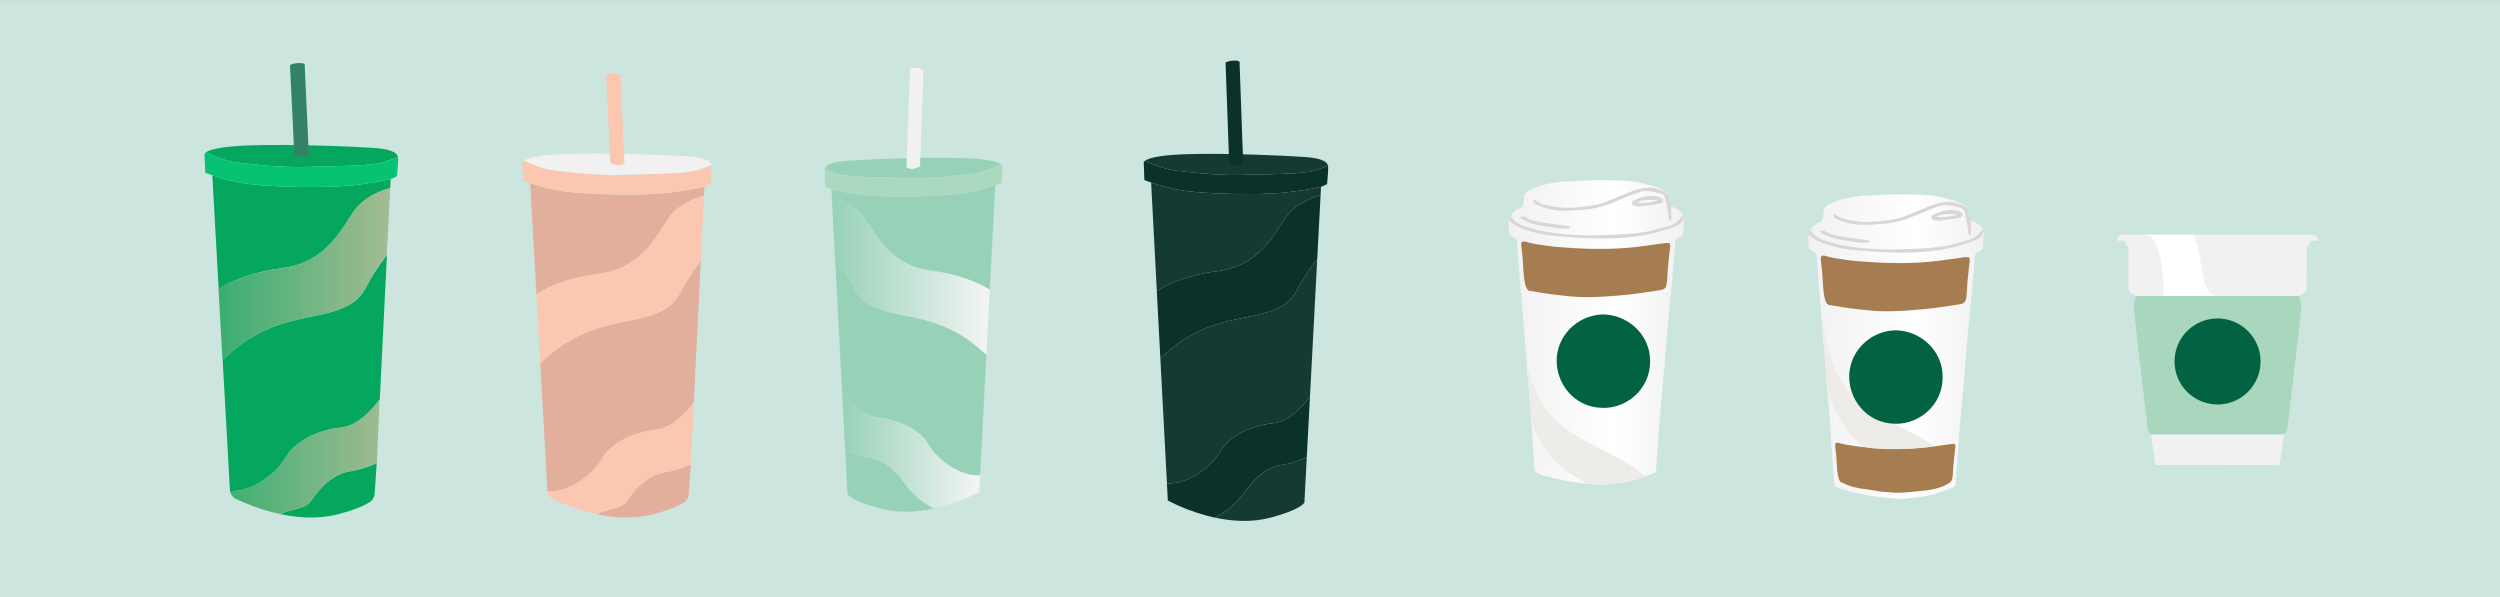 <?xml version="1.0" encoding="UTF-8" standalone="no"?>
<!DOCTYPE svg PUBLIC "-//W3C//DTD SVG 1.1//EN" "http://www.w3.org/Graphics/SVG/1.1/DTD/svg11.dtd">
<svg width="100%" height="100%" viewBox="0 0 13080 3126" version="1.1" xmlns="http://www.w3.org/2000/svg" xmlns:xlink="http://www.w3.org/1999/xlink" xml:space="preserve" xmlns:serif="http://www.serif.com/" style="fill-rule:evenodd;clip-rule:evenodd;stroke-linejoin:round;stroke-miterlimit:2;">
    <rect x="0" y="0" width="13080" height="3126" fill="#808080" stroke="none"/>
    <g transform="matrix(1,0,0,1,-323.808,-3839.16)">
        <clipPath id="_clip1">
            <rect x="323.808" y="3839.16" width="13080" height="3126"/>
        </clipPath>
        <g clip-path="url(#_clip1)">
            <g id="Page-1" serif:id="Page 1" transform="matrix(4.167,0,0,4.167,0,0)">
                <rect x="0" y="0" width="3321.01" height="1770.91" style="fill:none;"/>
                <g transform="matrix(1,0,0,1,0,822.011)">
                    <g id="Backgrounds">
                        <rect x="77.714" y="99.388" width="3139.14" height="750.123" style="fill:rgb(204,230,223);"/>
                    </g>
                </g>
                <g id="Illustrations">
                    <g transform="matrix(1,0,0,1,865.167,1463.69)">
                        <path d="M0,-139.155C-44.736,-130.626 -73.546,-118.22 -101.313,-93.112C-104.223,-90.479 -106.804,-88.302 -109.128,-86.469L-100.075,75.033C-68.675,75.579 -41.06,50.11 -31.496,33.372C-20.955,14.924 5.513,0.358 36.929,-3.138C56.448,-5.308 73.569,-23.915 83.743,-37.697L92.454,-214.734C85.914,-206.235 75.2,-191.514 68.334,-177.917C57.884,-157.217 44.736,-147.684 0,-139.155" style="fill:rgb(226,175,157);fill-rule:nonzero;"/>
                    </g>
                    <g transform="matrix(1,0,0,1,865.058,1527.85)">
                        <path d="M0,22.056C-8.379,34.197 -22.566,31.116 -38.283,39.113C-16.557,43.733 8.571,45.542 32.835,39.134C54.403,33.44 65.581,28.156 71.308,24.484C74.927,22.164 77.204,18.252 77.491,13.963L80,-23.486C73.154,-20.372 61.204,-15.626 48.172,-13.654C28.009,-10.602 12.792,3.52 0,22.056" style="fill:rgb(226,175,157);fill-rule:nonzero;"/>
                    </g>
                    <g transform="matrix(1,0,0,1,963.415,1286.32)">
                        <path d="M0,-130.728C-9.151,-128.519 -26.155,-124.981 -49.386,-122.608C-85.299,-118.934 -148.485,-120.945 -175.664,-124.376C-192.174,-126.462 -209.2,-131.435 -220.034,-135.02L-212.225,4.292C-194.035,-7.118 -166.522,-17.132 -134.401,-21.21C-82.823,-27.757 -63.997,-64.56 -46.97,-90.022C-34.307,-108.967 -12.233,-116.669 -1.757,-119.368L-1.23,-130.142L0,-130.728Z" style="fill:rgb(226,175,157);fill-rule:nonzero;"/>
                    </g>
                    <g transform="matrix(1,0,0,1,858.3,1113.63)">
                        <path d="M0,27.388C29.998,26.3 79.591,26.597 95.168,21.474C105.838,17.964 110.757,16.27 112.772,14.824C111.298,8.923 101.973,5.262 82.095,3.963C60.646,2.555 -18.411,-1.083 -72.419,1.051C-107.728,2.447 -119.125,6.75 -122.788,9.563C-113.948,13.988 -96.9,20.348 -85.117,21.835C-71.526,23.552 -29.998,28.471 0,27.388" style="fill:rgb(241,241,241);fill-rule:nonzero;"/>
                    </g>
                    <g transform="matrix(1,0,0,1,914.029,1126.87)">
                        <path d="M0,36.839C23.231,34.468 40.237,30.925 49.386,28.719L55.9,25.615C55.9,25.615 57.528,9.775 57.261,3.025C57.239,2.529 57.159,2.057 57.042,1.587C55.03,3.03 50.106,4.727 39.436,8.236C23.864,13.358 -25.732,13.065 -55.727,14.151C-85.727,15.234 -127.258,10.314 -140.848,8.6C-152.63,7.111 -169.678,0.753 -178.52,-3.674C-180.459,-2.185 -180.236,-1.113 -180.236,-1.113L-179.347,21.287L-170.299,24.434L-170.648,24.424L-170.648,24.428C-159.814,28.012 -142.788,32.985 -126.278,35.066C-99.099,38.501 -35.914,40.513 0,36.839" style="fill:rgb(251,199,176);fill-rule:nonzero;"/>
                    </g>
                    <g transform="matrix(1,0,0,1,916.444,1347.87)">
                        <path d="M0,-151.577C-17.023,-126.115 -35.852,-89.31 -87.43,-82.763C-119.553,-78.685 -147.065,-68.672 -165.256,-57.263L-160.403,29.344C-158.08,27.515 -155.497,25.337 -152.589,22.705C-124.82,-2.406 -96.013,-14.814 -51.276,-23.339C-6.539,-31.872 6.607,-41.405 17.058,-62.1C23.924,-75.697 34.638,-90.422 41.176,-98.919L45.212,-180.921C34.736,-178.218 12.664,-170.52 0,-151.577" style="fill:rgb(251,199,176);fill-rule:nonzero;"/>
                    </g>
                    <g transform="matrix(1,0,0,1,902.094,1532.4)">
                        <path d="M0,-71.856C-31.416,-68.36 -57.884,-53.794 -68.423,-35.347C-77.985,-18.608 -105.601,6.86 -137.006,6.314C-136.214,10.469 -133.512,13.997 -129.706,15.842C-120.082,20.506 -99.878,29.333 -75.317,34.559C-59.603,26.563 -45.416,29.648 -37.035,17.503C-24.248,-1.032 -9.029,-15.155 11.136,-18.202C24.169,-20.177 36.116,-24.923 42.961,-28.04L46.818,-106.415C36.643,-92.634 19.519,-74.027 0,-71.856" style="fill:rgb(251,199,176);fill-rule:nonzero;"/>
                    </g>
                    <g transform="matrix(1,0,0,1,842.952,1037.66)">
                        <path d="M0,66.88L0.842,88.144C0.842,88.144 7.73,91.365 12.23,91.188C16.731,91.011 18.891,88.668 18.891,88.668L13.796,-20.556C13.796,-20.556 15.896,-24.485 6.894,-24.13C-2.106,-23.771 -4.266,-21.433 -4.266,-21.433L0,66.88Z" style="fill:rgb(251,199,176);fill-rule:nonzero;"/>
                    </g>
                    <g transform="matrix(1,0,0,1,1213.42,1448.32)">
                        <path d="M0,-130.908C42.09,-123.037 69.216,-111.468 95.402,-87.953C98.149,-85.487 100.584,-83.448 102.773,-81.735L94.799,70.136C65.275,70.753 39.229,46.9 30.183,31.196C20.213,13.888 -4.721,0.279 -34.268,-2.904C-52.627,-4.881 -68.788,-22.317 -78.399,-35.24L-87.174,-201.661C-80.996,-193.691 -70.875,-179.885 -64.375,-167.123C-54.481,-147.699 -42.09,-138.779 0,-130.908" style="fill:rgb(151,209,184);fill-rule:nonzero;"/>
                    </g>
                    <g transform="matrix(1,0,0,1,1214.27,1523.37)">
                        <path d="M0,5.937C7.919,17.327 21.297,28.885 36.099,36.351C15.688,40.768 -7.931,42.553 -30.765,36.61C-68.547,26.775 -72.474,18.159 -72.474,18.159L-75.362,-36.616C-68.917,-33.709 -57.668,-29.288 -45.408,-27.477C-26.441,-24.676 -12.086,-11.447 0,5.937" style="fill:rgb(151,209,184);fill-rule:nonzero;"/>
                    </g>
                    <g transform="matrix(1,0,0,1,1120.49,1280.38)">
                        <path d="M0,-121.478C8.609,-119.432 24.609,-116.163 46.457,-114.006C80.236,-110.671 139.634,-112.771 165.177,-116.089C180.691,-118.104 196.681,-122.834 206.856,-126.24L199.978,4.762C182.837,-5.905 156.938,-15.229 126.723,-18.956C78.21,-24.939 60.385,-59.479 44.295,-83.363C32.325,-101.132 11.549,-108.298 1.69,-110.804L1.156,-120.933L0,-121.478Z" style="fill:rgb(151,209,184);fill-rule:nonzero;"/>
                    </g>
                    <g transform="matrix(1,0,0,1,1219.27,1118.95)">
                        <path d="M0,25.907C-28.207,24.987 -74.833,25.427 -89.492,20.662C-99.536,17.397 -104.168,15.819 -106.066,14.469C-104.699,8.916 -95.945,5.444 -77.262,4.153C-57.102,2.76 17.217,-0.921 67.999,0.907C101.202,2.102 111.934,6.11 115.388,8.743C107.088,12.933 91.083,18.968 80.009,20.407C67.238,22.066 28.207,26.828 0,25.907" style="fill:rgb(151,209,184);fill-rule:nonzero;"/>
                    </g>
                    <g transform="matrix(1,0,0,1,1166.95,1131.03)">
                        <path d="M0,35.347C-21.849,33.19 -37.848,29.921 -46.457,27.875L-52.593,24.98C-52.593,24.98 -54.176,10.092 -53.948,3.744C-53.931,3.279 -53.854,2.831 -53.746,2.392C-51.849,3.743 -47.217,5.321 -37.173,8.585C-22.513,13.35 24.113,12.91 52.32,13.83C80.526,14.751 119.557,9.989 132.329,8.33C143.403,6.891 159.407,0.856 167.707,-3.334C169.536,-1.94 169.327,-0.932 169.327,-0.932L168.569,20.133L160.071,23.12L160.399,23.111L160.399,23.112C150.224,26.518 134.233,31.249 118.72,33.264C93.176,36.582 33.778,38.681 0,35.347" style="fill:rgb(171,217,192);fill-rule:nonzero;"/>
                    </g>
                    <g transform="matrix(198.288,0,0,-198.288,1122.18,1268.08)">
                        <path d="M0.02,0.108C0.052,0.068 0.103,-0.002 0.135,-0.066C0.185,-0.164 0.248,-0.209 0.46,-0.249C0.672,-0.288 0.809,-0.347 0.941,-0.465C0.955,-0.478 0.967,-0.488 0.978,-0.497L1,-0.086C0.914,-0.032 0.783,0.015 0.631,0.034C0.386,0.064 0.296,0.238 0.215,0.358C0.154,0.448 0.05,0.484 0,0.497L0.02,0.108Z" style="fill:url(#_Linear2);fill-rule:nonzero;"/>
                    </g>
                    <g transform="matrix(173.198,0,0,-173.198,1135.02,1486.4)">
                        <path d="M0.022,-0.002C0.06,-0.019 0.125,-0.044 0.195,-0.055C0.305,-0.071 0.388,-0.147 0.458,-0.248C0.503,-0.313 0.581,-0.38 0.666,-0.423C0.853,-0.383 0.994,-0.304 0.994,-0.304L1,-0.185C0.83,-0.189 0.679,-0.051 0.627,0.04C0.569,0.14 0.425,0.218 0.255,0.237C0.149,0.248 0.055,0.349 -0,0.423L0.022,-0.002Z" style="fill:url(#_Linear3);fill-rule:nonzero;"/>
                    </g>
                    <g transform="matrix(1,0,0,1,1233.58,1029.19)">
                        <path d="M0,81.318L-0.72,101.312C-0.72,101.312 -7.185,104.365 -11.417,104.212C-15.649,104.06 -17.689,101.868 -17.689,101.868L-13.326,-19.363C-13.326,-19.363 -15.312,-23.047 -6.848,-22.742C1.616,-22.438 3.655,-20.246 3.655,-20.246L0,81.318Z" style="fill:rgb(241,241,242);fill-rule:nonzero;"/>
                    </g>
                    <g transform="matrix(1,0,0,1,1641.19,1455.66)">
                        <path d="M0,-135.764C-43.651,-127.601 -71.783,-115.603 -98.94,-91.216C-101.789,-88.658 -104.315,-86.544 -106.584,-84.768L-98.315,72.736C-67.696,73.376 -40.684,48.638 -31.302,32.352C-20.962,14.402 4.897,0.288 35.539,-3.012C54.579,-5.063 71.339,-23.146 81.306,-36.549L90.407,-209.14C84,-200.875 73.504,-186.557 66.762,-173.322C56.501,-153.178 43.651,-143.927 0,-135.764" style="fill:rgb(20,58,50);fill-rule:nonzero;"/>
                    </g>
                    <g transform="matrix(1,0,0,1,1640.31,1533.49)">
                        <path d="M0,6.157C-8.212,17.969 -22.087,29.956 -37.438,37.699C-16.27,42.28 8.225,44.131 31.906,37.967C71.089,27.768 75.162,18.832 75.162,18.832L78.157,-37.974C71.473,-34.959 59.806,-30.374 47.092,-28.496C27.421,-25.591 12.535,-11.872 0,6.157" style="fill:rgb(20,58,50);fill-rule:nonzero;"/>
                    </g>
                    <g transform="matrix(1,0,0,1,1737.56,1281.49)">
                        <path d="M0,-125.983C-8.929,-123.861 -25.521,-120.47 -48.18,-118.234C-83.211,-114.776 -144.812,-116.953 -171.303,-120.394C-187.391,-122.484 -203.975,-127.39 -214.527,-130.922L-207.394,4.939C-189.618,-6.124 -162.758,-15.794 -131.423,-19.658C-81.11,-25.864 -62.624,-61.684 -45.938,-86.454C-33.524,-104.882 -11.977,-112.314 -1.752,-114.913L-1.198,-125.418L0,-125.983Z" style="fill:rgb(20,58,50);fill-rule:nonzero;"/>
                    </g>
                    <g transform="matrix(1,0,0,1,1635.12,1114.08)">
                        <path d="M0,26.868C29.253,25.913 77.608,26.37 92.811,21.429C103.228,18.043 108.031,16.406 110,15.006C108.582,9.246 99.504,5.646 80.128,4.307C59.219,2.863 -17.856,-0.955 -70.521,0.94C-104.955,2.18 -116.085,6.337 -119.667,9.067C-111.059,13.412 -94.461,19.672 -82.976,21.164C-69.731,22.884 -29.253,27.823 0,26.868" style="fill:rgb(20,58,50);fill-rule:nonzero;"/>
                    </g>
                    <g transform="matrix(1,0,0,1,1689.38,1126.6)">
                        <path d="M0,36.658C22.659,34.421 39.252,31.03 48.18,28.909L54.544,25.906C54.544,25.906 56.185,10.466 55.948,3.883C55.931,3.401 55.852,2.936 55.74,2.481C53.771,3.881 48.968,5.518 38.551,8.904C23.349,13.845 -25.007,13.389 -54.26,14.343C-83.513,15.298 -123.991,10.359 -137.236,8.639C-148.721,7.147 -165.319,0.887 -173.927,-3.458C-175.823,-2.012 -175.607,-0.966 -175.607,-0.966L-174.821,20.879L-166.008,23.977L-166.347,23.968L-166.347,23.97C-155.795,27.502 -139.211,32.408 -123.122,34.497C-96.632,37.939 -35.031,40.116 0,36.658" style="fill:rgb(10,50,42);fill-rule:nonzero;"/>
                    </g>
                    <g transform="matrix(1,0,0,1,1691.62,1342.43)">
                        <path d="M0,-147.397C-16.686,-122.627 -35.172,-86.806 -85.485,-80.601C-116.82,-76.736 -143.68,-67.066 -161.456,-56.004L-157.021,28.459C-154.752,26.683 -152.226,24.568 -149.377,22.01C-122.22,-2.376 -94.088,-14.375 -50.437,-22.537C-6.786,-30.7 6.064,-39.951 16.325,-60.096C23.067,-73.331 33.563,-87.648 39.97,-95.914L44.186,-175.856C33.961,-173.256 12.414,-165.825 0,-147.397" style="fill:rgb(10,50,42);fill-rule:nonzero;"/>
                    </g>
                    <g transform="matrix(1,0,0,1,1676.73,1537.66)">
                        <path d="M0,-85.009C-30.642,-81.709 -56.501,-67.595 -66.841,-49.645C-76.223,-33.358 -103.235,-8.62 -133.854,-9.26L-132.735,12.052C-132.735,12.052 -107.512,26.253 -73.857,33.536C-58.505,25.792 -44.631,13.806 -36.419,1.993C-23.884,-16.035 -8.998,-29.755 10.673,-32.66C23.388,-34.538 35.055,-39.123 41.738,-42.138L45.767,-118.545C35.8,-105.142 19.04,-87.059 0,-85.009" style="fill:rgb(10,50,42);fill-rule:nonzero;"/>
                    </g>
                    <g transform="matrix(1,0,0,1,1620.28,1020.99)">
                        <path d="M0,84.334L0.746,105.069C0.746,105.069 7.452,108.235 11.841,108.077C16.229,107.919 18.345,105.646 18.345,105.646L13.82,-20.081C13.82,-20.081 15.88,-23.901 7.102,-23.586C-1.675,-23.27 -3.791,-20.996 -3.791,-20.996L0,84.334Z" style="fill:rgb(10,50,42);fill-rule:nonzero;"/>
                    </g>
                    <g transform="matrix(1,0,0,1,2964.86,1463.81)">
                        <path d="M0,-167.871C0,-167.871 2.438,-162.385 2.438,-157.204C2.438,-153.242 -14.934,-5.452 -14.934,-5.452C-14.934,-1.185 -19.2,3.082 -19.2,3.082L-186.494,3.082C-186.494,3.082 -190.761,-1.185 -190.761,-5.452C-190.761,-5.452 -208.133,-153.242 -208.133,-157.204C-208.133,-162.385 -205.695,-167.871 -205.695,-167.871L-205.695,-170.953L0,-170.953L0,-167.871Z" style="fill:rgb(169,215,190);fill-rule:nonzero;"/>
                    </g>
                    <g transform="matrix(1,0,0,1,2784.03,1467.15)">
                        <path d="M0,37.823L-5.672,-0.265L161.622,-0.265L155.831,38.088L0,37.823Z" style="fill:rgb(241,241,241);fill-rule:nonzero;"/>
                    </g>
                    <g transform="matrix(1,0,0,1,2745.65,1292.86)">
                        <path d="M0,-69.277C0,-63.516 4.404,-62.173 4.404,-62.173L4.546,-10.458C4.555,-7.283 6.228,-4.345 8.955,-2.719L13.514,0L219.208,0L223.767,-2.719C226.494,-4.345 228.167,-7.283 228.176,-10.458L228.318,-62.173C228.318,-62.173 232.722,-63.516 232.722,-69.277L0,-69.277Z" style="fill:rgb(241,241,241);fill-rule:nonzero;"/>
                    </g>
                    <g transform="matrix(1,0,0,1,2742.69,1215.95)">
                        <path d="M245.362,7.628L-6.734,7.628C-6.734,7.628 -7.739,0 1.369,0L237.26,0C246.368,0 245.362,7.628 245.362,7.628Z" style="fill:rgb(241,241,241);fill-rule:nonzero;"/>
                    </g>
                    <g transform="matrix(0,-1,-1,0,2862.01,1321.16)">
                        <path d="M-54.012,-54.012C-83.842,-54.012 -108.024,-29.83 -108.024,0.001C-108.024,29.83 -83.842,54.012 -54.012,54.012C-24.181,54.012 0.001,29.83 0.001,0.001C0.001,-29.83 -24.181,-54.012 -54.012,-54.012" style="fill:rgb(1,99,65);fill-rule:nonzero;"/>
                    </g>
                    <g transform="matrix(-0.898,-0.439,-0.439,0.898,2784.9,1281.97)">
                        <path d="M-13.25,-79.971C-36.697,-62.068 -53.267,-13.932 -73.693,-23.921L-13.25,5.636C-13.25,5.636 19.329,-64.04 41.937,-52.984L-13.25,-79.971Z" style="fill:white;fill-rule:nonzero;"/>
                    </g>
                    <g transform="matrix(220.036,0,0,-220.036,1972.03,1338.9)">
                        <path d="M0.373,0.864C0.288,0.862 0.205,0.853 0.127,0.817C0.102,0.806 0.083,0.791 0.086,0.759C0.086,0.749 0.083,0.739 0.082,0.729C0.082,0.72 0.078,0.716 0.069,0.713C0.022,0.698 -0.005,0.654 0.001,0.606L0.001,0.589C-0,0.564 0.005,0.554 0.028,0.545C0.04,0.54 0.046,0.533 0.047,0.52C0.051,0.463 0.055,0.406 0.06,0.349C0.066,0.277 0.072,0.205 0.078,0.134C0.084,0.064 0.09,-0.006 0.095,-0.075C0.101,-0.147 0.106,-0.218 0.112,-0.29C0.115,-0.335 0.121,-0.38 0.124,-0.426C0.128,-0.47 0.129,-0.514 0.132,-0.558C0.137,-0.632 0.142,-0.706 0.147,-0.78C0.148,-0.787 0.153,-0.794 0.158,-0.798C0.17,-0.805 0.182,-0.811 0.195,-0.814C0.246,-0.827 0.298,-0.842 0.35,-0.85C0.411,-0.86 0.474,-0.864 0.532,-0.87C0.574,-0.865 0.611,-0.86 0.648,-0.855C0.711,-0.848 0.769,-0.825 0.828,-0.802C0.837,-0.798 0.841,-0.792 0.841,-0.781C0.844,-0.738 0.847,-0.695 0.85,-0.651C0.855,-0.588 0.859,-0.525 0.864,-0.462C0.872,-0.369 0.881,-0.277 0.889,-0.184C0.894,-0.121 0.899,-0.058 0.904,0.005C0.913,0.101 0.923,0.198 0.932,0.294C0.939,0.367 0.945,0.44 0.95,0.512C0.951,0.528 0.956,0.536 0.97,0.541C0.989,0.547 0.998,0.56 0.997,0.58C0.997,0.585 0.999,0.589 0.999,0.593C0.999,0.615 1.002,0.637 0.998,0.658C0.991,0.694 0.959,0.707 0.929,0.719C0.916,0.724 0.912,0.729 0.912,0.742C0.909,0.791 0.903,0.805 0.857,0.824C0.83,0.835 0.802,0.841 0.774,0.849C0.695,0.87 0.614,0.869 0.533,0.869L0.484,0.869C0.447,0.869 0.41,0.865 0.373,0.864Z" style="fill:url(#_Linear4);fill-rule:nonzero;"/>
                    </g>
                    <g transform="matrix(1,0,0,1,1989.52,1272.3)">
                        <path d="M0,-26.363C-0.506,-31.857 -1.285,-37.326 -1.772,-42.821C-2.164,-47.23 -0.497,-48.54 3.87,-47.484C7.329,-46.648 10.733,-45.469 14.233,-44.925C24.052,-43.4 33.873,-41.653 43.758,-40.861C58.926,-39.647 74.143,-38.698 89.35,-38.496C103.573,-38.306 117.856,-38.639 132.025,-39.831C147.493,-41.132 162.862,-43.686 178.274,-45.69C179.108,-45.798 179.945,-45.908 180.783,-45.943C184.811,-46.112 185.683,-45.078 185.212,-40.96C184.23,-32.383 183.183,-23.812 182.38,-15.217C181.798,-8.977 181.837,-2.669 181.103,3.547C180.286,10.474 178.665,12.397 171.964,13.434C157.37,15.693 142.752,17.972 128.066,19.373C112.253,20.881 96.353,22.074 80.486,22.131C67.696,22.177 54.867,20.639 42.116,19.225C31.153,18.01 20.276,15.975 9.361,14.305C9.123,14.268 8.878,14.277 8.643,14.231C0.808,12.971 0.994,-15.571 0,-26.363" style="fill:rgb(165,125,80);fill-rule:nonzero;"/>
                    </g>
                    <g transform="matrix(-0.998,0.059,0.059,0.998,2097.96,1436.28)">
                        <path d="M1.273,-120.486C-29.554,-118.677 -54.057,-93.92 -55.21,-64.623C-56.674,-27.389 -27.009,-3.913 1.273,-3.146C39.922,-2.099 62.756,-33.666 62.085,-63.507C61.365,-95.549 34.135,-121.068 1.273,-120.486" style="fill:rgb(1,99,65);fill-rule:nonzero;"/>
                    </g>
                    <g transform="matrix(1,0,0,1,2191.71,1221.13)">
                        <path d="M0,-29.54C-0.206,-21.817 -4.407,-18.044 -9.584,-16.046C-18.573,-12.577 -27.777,-9.46 -37.13,-7.176C-60.616,-1.442 -84.628,0 -108.693,-0.441C-125.3,-0.745 -141.905,-1.949 -158.477,-3.19C-172.371,-4.23 -186.014,-7.073 -199.216,-11.495C-204.774,-13.356 -210.102,-16.212 -215.087,-19.33C-217.3,-20.715 -218.406,-23.868 -220.465,-26.878C-218.067,-27.098 -216.9,-27.206 -215.542,-27.331C-210.738,-18.682 -201.925,-16.14 -193.388,-13.593C-172.823,-7.459 -151.535,-5.499 -130.255,-4.543C-114.927,-3.855 -99.508,-4.54 -84.157,-5.228C-72.367,-5.757 -60.539,-6.71 -48.881,-8.482C-39.937,-9.841 -31.261,-12.898 -22.41,-14.959C-16.384,-16.361 -11.012,-18.862 -6.512,-23.096C-5.482,-24.065 -4.87,-25.469 -3.879,-26.491C-2.946,-27.453 -1.766,-28.176 0,-29.54" style="fill:rgb(217,214,211);fill-rule:nonzero;"/>
                    </g>
                    <g transform="matrix(1,0,0,1,2003.79,1182.09)">
                        <path d="M0,-9.853C0.891,-9.514 1.957,-9.382 2.644,-8.803C8.842,-3.578 16.668,-2.985 24.069,-1.524C34.278,0.492 44.688,0.424 55.022,-0.542C66.91,-1.653 78.851,-2.714 90.083,-7.287C99.876,-11.273 109.61,-15.405 119.433,-19.316C130.422,-23.692 141.475,-26.797 153.649,-23.998C158.285,-22.933 162.052,-20.832 165.862,-18.498C166.925,-17.847 167.571,-16.239 168.036,-14.937C169.417,-11.07 170.615,-7.138 171.878,-3.229C171.989,-2.885 172.113,-2.526 172.124,-2.171C172.295,3.345 172.513,8.861 172.537,14.377C172.54,15.231 171.628,16.088 171.139,16.944C170.538,16.138 169.546,15.396 169.403,14.517C168.732,10.396 168.484,6.203 167.728,2.102C166.797,-2.954 165.665,-7.986 164.328,-12.95C163.414,-16.343 160.422,-17.544 157.307,-18.223C149.497,-19.927 141.482,-22.343 133.658,-19.923C124.192,-16.996 115.014,-13.055 105.878,-9.164C92.228,-3.352 78.36,1.473 63.397,2.378C54.918,2.891 46.432,3.935 37.963,3.807C28.096,3.657 18.264,2.357 8.978,-1.426C6.524,-2.426 3.938,-3.295 1.783,-4.766C0.482,-5.653 -0.107,-7.584 -1.015,-9.046C-0.677,-9.315 -0.338,-9.584 0,-9.853" style="fill:rgb(217,214,211);fill-rule:nonzero;"/>
                    </g>
                    <g transform="matrix(1,0,0,1,2132.47,1170.98)">
                        <path d="M0,4.964C9.271,5.252 18.499,5.018 27.42,1.998C18.116,1.323 8.748,-0.044 0,4.964M3.649,9.777C0.983,9.304 -1.542,9.224 -3.768,8.369C-6.541,7.304 -6.72,4.074 -4.245,2.666C5.521,-2.887 16.022,-4.813 27.042,-2.766C29.368,-2.334 32.841,-0.418 33.191,1.333C33.848,4.615 30.077,5.957 27.51,6.42C19.565,7.851 11.518,8.713 3.649,9.777" style="fill:rgb(217,214,211);fill-rule:nonzero;"/>
                    </g>
                    <g transform="matrix(1,0,0,1,1986,1206.3)">
                        <path d="M0,-11.776C2.926,-13.814 5.265,-13.658 7.882,-11.977C14.032,-8.024 21.117,-6.749 28.171,-5.678C38.99,-4.035 49.857,-2.703 60.69,-1.137C61.687,-0.993 62.578,-0.115 63.519,0.423C62.62,0.985 61.716,2.038 60.823,2.028C55.899,1.973 50.934,1.99 46.064,1.356C38.291,0.345 30.581,-1.15 22.846,-2.455C14.675,-3.835 7.208,-6.939 0,-11.776" style="fill:rgb(217,214,211);fill-rule:nonzero;"/>
                    </g>
                    <g transform="matrix(1,0,0,1,1997.06,1530.41)">
                        <g>
                            <clipPath id="_clip5">
                                <path d="M57.041,-381.613C38.425,-381.212 20.139,-379.284 2.965,-371.358C-2.512,-368.831 -6.71,-365.523 -6.192,-358.602C-6.029,-356.431 -6.775,-354.206 -6.908,-351.994C-7.029,-349.982 -7.85,-349.122 -9.875,-348.468C-20.09,-345.164 -26.071,-335.508 -24.879,-324.789C-24.743,-323.573 -24.791,-322.329 -24.847,-321.101C-25.097,-315.59 -23.863,-313.516 -18.792,-311.401C-16.298,-310.36 -14.832,-308.838 -14.637,-305.935C-13.79,-293.385 -12.842,-280.842 -11.832,-268.304C-10.56,-252.514 -9.186,-236.733 -7.867,-220.947C-6.587,-205.621 -5.278,-190.298 -4.062,-174.967C-2.815,-159.252 -1.731,-143.525 -0.452,-127.813C0.363,-117.797 1.538,-107.811 2.301,-97.792C3.038,-88.122 3.405,-78.423 4.022,-68.742C5.063,-52.422 6.122,-36.102 7.351,-19.796C7.454,-18.445 8.621,-16.728 9.8,-15.997C12.282,-14.458 14.99,-13.02 17.8,-12.318C29.139,-9.483 40.449,-6.294 51.965,-4.465C65.468,-2.321 79.175,-1.456 91.935,-0.126C101.172,-1.283 109.344,-2.361 117.53,-3.319C131.398,-4.943 144.252,-9.913 157.06,-15.078C159.191,-15.937 159.954,-17.28 160.086,-19.569C160.637,-29.136 161.387,-38.692 162.077,-48.252C163.078,-62.13 163.964,-76.018 165.13,-89.883C166.846,-110.266 168.815,-130.629 170.581,-151.008C171.783,-164.868 172.694,-178.751 173.965,-192.603C175.913,-213.85 178.142,-235.07 180.095,-256.317C181.563,-272.283 182.965,-288.259 183.979,-304.259C184.2,-307.746 185.366,-309.463 188.377,-310.47C192.546,-311.864 194.599,-314.699 194.33,-319.173C194.271,-320.139 194.715,-321.126 194.721,-322.106C194.751,-326.861 195.459,-331.77 194.529,-336.341C192.925,-344.223 185.911,-347.016 179.359,-349.627C176.611,-350.722 175.748,-351.861 175.568,-354.89C174.934,-365.543 173.673,-368.718 163.437,-372.87C157.64,-375.222 151.449,-376.656 145.37,-378.252C127.863,-382.849 109.998,-382.813 92.15,-382.776C88.805,-382.77 85.459,-382.763 82.118,-382.787C81.892,-382.789 81.667,-382.79 81.442,-382.79C73.312,-382.79 65.18,-381.788 57.041,-381.613Z"/>
                            </clipPath>
                            <g clip-path="url(#_clip5)">
                                <path d="M0,-88.046C-5.234,-103.461 -7.156,-114.698 -11.059,-126.03C-10.31,-146.935 -9.347,-171.505 -8.622,-189.635C9.801,-15.996 115.147,-85.368 195.007,45.677C229.081,101.589 103.094,17.113 75.744,-0.211C51.216,-15.748 20.933,-26.401 0,-88.046" style="fill:rgb(238,236,232);fill-rule:nonzero;"/>
                            </g>
                        </g>
                    </g>
                    <g transform="matrix(220.036,0,0,-220.036,2348.15,1356.66)">
                        <path d="M0.373,0.864C0.288,0.862 0.205,0.853 0.127,0.817C0.102,0.806 0.083,0.791 0.086,0.759C0.086,0.749 0.083,0.739 0.082,0.729C0.082,0.72 0.078,0.716 0.069,0.713C0.022,0.698 -0.005,0.654 0.001,0.606L0.001,0.589C-0,0.564 0.005,0.554 0.028,0.545C0.04,0.54 0.046,0.533 0.047,0.52C0.051,0.463 0.055,0.406 0.06,0.349C0.066,0.277 0.072,0.205 0.078,0.134C0.084,0.064 0.09,-0.006 0.095,-0.075C0.101,-0.147 0.106,-0.218 0.112,-0.29C0.115,-0.335 0.121,-0.38 0.124,-0.426C0.128,-0.47 0.129,-0.514 0.132,-0.558C0.137,-0.632 0.142,-0.706 0.147,-0.78C0.148,-0.787 0.153,-0.794 0.158,-0.798C0.17,-0.805 0.182,-0.811 0.195,-0.814C0.246,-0.827 0.298,-0.842 0.35,-0.85C0.411,-0.86 0.474,-0.864 0.532,-0.87C0.574,-0.865 0.611,-0.86 0.648,-0.855C0.711,-0.848 0.769,-0.825 0.828,-0.802C0.837,-0.798 0.841,-0.792 0.841,-0.781C0.844,-0.738 0.847,-0.695 0.85,-0.651C0.855,-0.588 0.859,-0.525 0.864,-0.462C0.872,-0.369 0.881,-0.277 0.889,-0.184C0.894,-0.121 0.899,-0.058 0.904,0.005C0.913,0.101 0.923,0.198 0.932,0.294C0.939,0.367 0.945,0.44 0.95,0.512C0.951,0.528 0.956,0.536 0.97,0.541C0.989,0.547 0.998,0.56 0.997,0.58C0.997,0.585 0.999,0.589 0.999,0.593C0.999,0.615 1.002,0.637 0.998,0.658C0.991,0.694 0.959,0.707 0.929,0.719C0.916,0.724 0.912,0.729 0.912,0.742C0.909,0.791 0.903,0.805 0.857,0.824C0.83,0.835 0.802,0.841 0.774,0.849C0.695,0.87 0.614,0.869 0.533,0.869L0.484,0.869C0.447,0.869 0.41,0.865 0.373,0.864Z" style="fill:url(#_Linear6);fill-rule:nonzero;"/>
                    </g>
                    <g transform="matrix(1,0,0,1,2365.64,1290.07)">
                        <path d="M0,-26.363C-0.506,-31.857 -1.285,-37.326 -1.772,-42.821C-2.164,-47.23 -0.497,-48.54 3.87,-47.484C7.329,-46.648 10.733,-45.469 14.233,-44.925C24.052,-43.4 33.873,-41.653 43.758,-40.861C58.927,-39.647 74.143,-38.698 89.35,-38.496C103.573,-38.306 117.856,-38.639 132.025,-39.831C147.493,-41.133 162.862,-43.686 178.274,-45.69C179.108,-45.798 179.945,-45.908 180.783,-45.943C184.811,-46.112 185.683,-45.078 185.212,-40.96C184.23,-32.383 183.183,-23.812 182.38,-15.217C181.798,-8.977 181.837,-2.669 181.104,3.547C180.286,10.474 178.665,12.397 171.964,13.434C157.37,15.693 142.752,17.972 128.066,19.373C112.253,20.881 96.353,22.074 80.486,22.131C67.696,22.177 54.867,20.639 42.116,19.225C31.154,18.01 20.276,15.975 9.361,14.305C9.124,14.268 8.878,14.277 8.643,14.231C0.808,12.971 0.994,-15.571 0,-26.363" style="fill:rgb(165,125,80);fill-rule:nonzero;"/>
                    </g>
                    <g transform="matrix(1,0,0,1,2383.35,1523.04)">
                        <path d="M0,-28.554C-0.408,-32.988 -1.037,-37.4 -1.43,-41.835C-1.746,-45.393 -0.401,-46.45 3.123,-45.598C5.914,-44.923 8.661,-43.971 11.485,-43.533C19.409,-42.302 27.333,-40.892 35.311,-40.253C47.551,-39.274 59.83,-38.508 72.102,-38.344C83.578,-38.191 95.104,-38.46 106.538,-39.422C119.02,-40.472 131.422,-42.533 143.858,-44.15C144.531,-44.237 145.207,-44.326 145.883,-44.354C149.133,-44.491 149.837,-43.656 149.457,-40.333C148.665,-33.412 147.82,-26.495 147.172,-19.56C146.702,-14.525 146.733,-9.434 146.142,-4.418C145.482,1.172 144.703,3.504 138.739,6.359C128.651,12.403 115.539,13.844 103.688,14.975C90.927,16.192 79.671,17.896 66.04,16.273C55.719,16.31 45.173,13.342 34.883,12.201C26.037,11.22 17.033,9.28 7.554,4.263C7.362,4.233 7.164,4.241 6.974,4.203C0.652,3.187 0.802,-19.845 0,-28.554" style="fill:rgb(165,125,80);fill-rule:nonzero;"/>
                    </g>
                    <g transform="matrix(1,0,0,1,2567.84,1238.89)">
                        <path d="M0,-29.54C-0.206,-21.817 -4.407,-18.043 -9.584,-16.046C-18.574,-12.577 -27.777,-9.46 -37.13,-7.176C-60.616,-1.442 -84.629,0 -108.693,-0.441C-125.301,-0.745 -141.905,-1.949 -158.478,-3.19C-172.371,-4.23 -186.014,-7.073 -199.216,-11.495C-204.774,-13.356 -210.102,-16.212 -215.087,-19.33C-217.301,-20.714 -218.406,-23.868 -220.465,-26.878C-218.067,-27.098 -216.9,-27.206 -215.542,-27.331C-210.739,-18.682 -201.926,-16.14 -193.388,-13.593C-172.823,-7.459 -151.535,-5.499 -130.255,-4.543C-114.927,-3.855 -99.508,-4.54 -84.157,-5.228C-72.367,-5.757 -60.539,-6.71 -48.881,-8.482C-39.937,-9.841 -31.261,-12.898 -22.41,-14.959C-16.384,-16.361 -11.012,-18.862 -6.512,-23.096C-5.482,-24.065 -4.871,-25.469 -3.879,-26.491C-2.947,-27.453 -1.766,-28.176 0,-29.54" style="fill:rgb(217,214,211);fill-rule:nonzero;"/>
                    </g>
                    <g transform="matrix(1,0,0,1,2379.92,1199.86)">
                        <path d="M0,-9.853C0.891,-9.514 1.957,-9.382 2.644,-8.803C8.842,-3.578 16.668,-2.985 24.069,-1.524C34.278,0.492 44.688,0.424 55.022,-0.542C66.91,-1.653 78.851,-2.714 90.083,-7.287C99.876,-11.273 109.611,-15.405 119.433,-19.316C130.422,-23.692 141.476,-26.797 153.649,-23.998C158.285,-22.933 162.052,-20.832 165.862,-18.498C166.925,-17.847 167.571,-16.239 168.036,-14.937C169.417,-11.07 170.615,-7.138 171.878,-3.229C171.989,-2.885 172.113,-2.526 172.124,-2.171C172.295,3.345 172.514,8.861 172.537,14.377C172.54,15.231 171.628,16.088 171.139,16.944C170.538,16.138 169.546,15.396 169.403,14.517C168.732,10.396 168.484,6.203 167.728,2.102C166.797,-2.954 165.665,-7.986 164.328,-12.95C163.414,-16.343 160.422,-17.544 157.307,-18.223C149.497,-19.927 141.483,-22.343 133.658,-19.923C124.192,-16.996 115.014,-13.055 105.878,-9.164C92.228,-3.352 78.36,1.473 63.397,2.378C54.918,2.891 46.432,3.935 37.963,3.806C28.095,3.657 18.264,2.357 8.978,-1.426C6.524,-2.426 3.938,-3.295 1.783,-4.766C0.482,-5.653 -0.106,-7.584 -1.015,-9.046L0,-9.853Z" style="fill:rgb(217,214,211);fill-rule:nonzero;"/>
                    </g>
                    <g transform="matrix(1,0,0,1,2508.59,1188.74)">
                        <path d="M0,4.964C9.271,5.252 18.499,5.018 27.42,1.998C18.116,1.323 8.748,-0.044 0,4.964M3.649,9.777C0.983,9.304 -1.542,9.224 -3.768,8.369C-6.541,7.304 -6.72,4.074 -4.245,2.666C5.521,-2.887 16.023,-4.813 27.042,-2.766C29.368,-2.334 32.841,-0.418 33.191,1.333C33.848,4.615 30.077,5.957 27.51,6.42C19.565,7.851 11.518,8.713 3.649,9.777" style="fill:rgb(217,214,211);fill-rule:nonzero;"/>
                    </g>
                    <g transform="matrix(1,0,0,1,2362.12,1224.06)">
                        <path d="M0,-11.776C2.927,-13.814 5.265,-13.658 7.882,-11.977C14.032,-8.024 21.117,-6.749 28.171,-5.678C38.99,-4.035 49.857,-2.703 60.69,-1.137C61.687,-0.993 62.578,-0.114 63.519,0.423C62.62,0.985 61.716,2.038 60.823,2.028C55.899,1.973 50.934,1.99 46.065,1.356C38.292,0.345 30.581,-1.15 22.847,-2.455C14.676,-3.835 7.208,-6.939 0,-11.776" style="fill:rgb(217,214,211);fill-rule:nonzero;"/>
                    </g>
                    <g transform="matrix(1,0,0,1,2373.18,1502.74)">
                        <g>
                            <clipPath id="_clip7">
                                <path d="M57.042,-336.175C38.425,-335.775 20.14,-333.846 2.965,-325.922C-2.511,-323.394 -6.711,-320.086 -6.192,-313.165C-6.03,-310.993 -6.776,-308.769 -6.908,-306.556C-7.029,-304.545 -7.85,-303.685 -9.874,-303.03C-20.09,-299.727 -26.072,-290.071 -24.879,-279.352C-24.742,-278.136 -24.792,-276.891 -24.846,-275.664C-25.097,-270.152 -23.863,-268.079 -18.792,-265.964C-16.298,-264.922 -14.832,-263.401 -14.636,-260.498C-13.79,-247.948 -12.842,-235.404 -11.832,-222.866C-10.56,-207.077 -9.186,-191.296 -7.866,-175.51C-6.586,-160.184 -5.278,-144.861 -4.062,-129.53C-2.814,-113.815 -1.731,-98.088 -0.452,-82.375C0.362,-72.36 1.538,-62.374 2.302,-52.355C3.038,-42.684 9.782,-31.068 10.961,-30.337C13.443,-28.798 16.151,-27.361 18.961,-26.659C30.3,-23.824 41.609,-20.635 53.126,-18.806C66.628,-16.662 136.903,-15.208 158.222,-29.419C160.352,-30.278 161.115,-31.621 161.246,-33.91C161.246,-33.91 163.963,-30.581 165.13,-44.446C166.845,-64.829 168.814,-85.192 170.581,-105.571C171.784,-119.43 172.695,-133.315 173.964,-147.166C175.914,-168.413 178.142,-189.633 180.095,-210.879C181.563,-226.845 182.965,-242.822 183.978,-258.821C184.2,-262.309 185.365,-264.027 188.378,-265.033C192.546,-266.426 194.599,-269.261 194.33,-273.736C194.271,-274.702 194.716,-275.689 194.722,-276.668C194.751,-281.424 195.459,-286.333 194.529,-290.904C192.926,-298.786 185.911,-301.579 179.36,-304.189C176.61,-305.285 175.748,-306.424 175.568,-309.453C174.934,-320.106 173.674,-323.281 163.438,-327.433C157.64,-329.785 151.449,-331.218 145.369,-332.815C127.864,-337.412 109.999,-337.376 92.151,-337.339C88.804,-337.333 85.459,-337.326 82.117,-337.35C81.888,-337.352 81.662,-337.352 81.432,-337.352C73.306,-337.352 65.177,-336.35 57.042,-336.175Z"/>
                            </clipPath>
                            <g clip-path="url(#_clip7)">
                                <path d="M0,-88.046C-5.234,-103.461 -7.156,-114.698 -11.059,-126.03C-10.31,-146.935 -9.347,-171.505 -8.622,-189.635C9.801,-15.996 115.147,-85.368 195.008,45.677C229.081,101.589 103.094,17.113 75.744,-0.211C51.216,-15.748 20.933,-26.401 0,-88.046" style="fill:rgb(238,236,232);fill-rule:nonzero;"/>
                            </g>
                        </g>
                    </g>
                    <g transform="matrix(-0.998,0.059,0.059,0.998,2465.25,1456.19)">
                        <path d="M1.274,-120.486C-29.552,-118.677 -54.057,-93.921 -55.21,-64.623C-56.674,-27.389 -27.01,-3.913 1.274,-3.146C39.922,-2.099 62.756,-33.665 62.085,-63.507C61.365,-95.548 34.136,-121.068 1.274,-120.486" style="fill:rgb(1,99,65);fill-rule:nonzero;"/>
                    </g>
                    <g transform="matrix(1,0,0,1,468.914,1461.17)">
                        <path d="M0,-142.418C-45.784,-133.689 -75.27,-120.992 -103.688,-95.296C-106.666,-92.601 -109.308,-90.373 -111.686,-88.497L-102.422,76.792C-70.285,77.351 -42.023,51.284 -32.235,34.154C-21.447,15.274 5.642,0.366 37.795,-3.212C57.771,-5.432 75.294,-24.476 85.706,-38.581L94.621,-219.769C87.928,-211.07 76.963,-196.005 69.936,-182.089C59.241,-160.904 45.785,-151.147 0,-142.418" style="fill:rgb(5,167,95);fill-rule:nonzero;"/>
                    </g>
                    <g transform="matrix(1,0,0,1,468.802,1526.84)">
                        <path d="M0,22.574C-8.576,35 -23.095,31.846 -39.181,40.03C-16.945,44.76 8.772,46.61 33.605,40.052C55.678,34.225 67.119,28.817 72.98,25.059C76.683,22.685 79.014,18.681 79.308,14.292L81.875,-24.036C74.869,-20.848 62.639,-15.991 49.301,-13.973C28.666,-10.85 13.092,3.603 0,22.574" style="fill:rgb(5,167,95);fill-rule:nonzero;"/>
                    </g>
                    <g transform="matrix(1,0,0,1,569.464,1279.64)">
                        <path d="M0,-133.793C-9.365,-131.532 -26.768,-127.911 -50.544,-125.483C-87.299,-121.723 -151.966,-123.78 -179.782,-127.292C-196.68,-129.427 -214.105,-134.516 -225.193,-138.186L-217.201,4.393C-198.584,-7.284 -170.427,-17.534 -137.552,-21.707C-84.765,-28.407 -65.497,-66.074 -48.071,-92.133C-35.112,-111.522 -12.52,-119.405 -1.798,-122.166L-1.258,-133.193L0,-133.793Z" style="fill:rgb(5,167,95);fill-rule:nonzero;"/>
                    </g>
                    <g transform="matrix(1,0,0,1,461.886,1102.91)">
                        <path d="M0,28.029C30.701,26.916 81.457,27.219 97.399,21.977C108.32,18.384 113.354,16.65 115.416,15.171C113.908,9.131 104.364,5.384 84.02,4.054C62.068,2.614 -18.843,-1.109 -74.117,1.075C-110.254,2.504 -121.918,6.908 -125.667,9.786C-116.619,14.315 -99.172,20.824 -87.113,22.346C-73.203,24.104 -30.701,29.138 0,28.029" style="fill:rgb(5,167,95);fill-rule:nonzero;"/>
                    </g>
                    <g transform="matrix(1,0,0,1,518.921,1116.45)">
                        <path d="M0,37.703C23.776,35.276 41.18,31.65 50.544,29.393L57.211,26.215C57.211,26.215 58.876,10.005 58.603,3.097C58.581,2.588 58.499,2.105 58.379,1.625C56.32,3.101 51.281,4.838 40.36,8.429C24.423,13.671 -26.335,13.371 -57.034,14.483C-87.737,15.591 -130.241,10.556 -144.15,8.802C-156.209,7.278 -173.656,0.771 -182.705,-3.76C-184.69,-2.236 -184.461,-1.138 -184.461,-1.138L-183.552,21.786L-174.292,25.007L-174.649,24.996L-174.649,25.001C-163.561,28.669 -146.136,33.758 -129.239,35.889C-101.422,39.404 -36.755,41.463 0,37.703" style="fill:rgb(6,195,115);fill-rule:nonzero;"/>
                    </g>
                    <g transform="matrix(495.9,0,0,-495.9,247.418,1265.07)">
                        <path d="M0.552,0.156C0.517,0.104 0.478,0.028 0.372,0.014C0.306,0.006 0.249,-0.015 0.211,-0.038L0.221,-0.217C0.226,-0.213 0.232,-0.209 0.238,-0.203C0.295,-0.151 0.354,-0.126 0.447,-0.108C0.539,-0.091 0.566,-0.071 0.588,-0.028C0.602,-0 0.624,0.03 0.637,0.048L0.646,0.217C0.624,0.211 0.579,0.196 0.552,0.156Z" style="fill:url(#_Linear8);fill-rule:nonzero;"/>
                    </g>
                    <g transform="matrix(495.9,0,0,-495.9,247.418,1494.73)">
                        <path d="M0.523,0.074C0.458,0.067 0.403,0.037 0.382,-0.001C0.362,-0.036 0.305,-0.088 0.24,-0.087C0.242,-0.096 0.247,-0.103 0.255,-0.107C0.275,-0.116 0.317,-0.135 0.367,-0.145C0.4,-0.129 0.429,-0.135 0.446,-0.11C0.473,-0.072 0.504,-0.043 0.546,-0.037C0.573,-0.033 0.597,-0.023 0.612,-0.016L0.619,0.145C0.598,0.117 0.563,0.079 0.523,0.074Z" style="fill:url(#_Linear9);fill-rule:nonzero;"/>
                    </g>
                    <g transform="matrix(1,0,0,1,446.178,1025.16)">
                        <path d="M0,68.447L0.862,90.209C0.862,90.209 7.911,93.507 12.517,93.325C17.123,93.143 19.334,90.746 19.334,90.746L14.12,-21.038C14.12,-21.038 16.269,-25.06 7.055,-24.697C-2.155,-24.329 -4.366,-21.937 -4.366,-21.937L0,68.447Z" style="fill:rgb(51,129,103);fill-rule:nonzero;"/>
                    </g>
                </g>
            </g>
        </g>
    </g>
    <defs>
        <linearGradient id="_Linear2" x1="0" y1="0" x2="1" y2="0" gradientUnits="userSpaceOnUse" gradientTransform="matrix(1,0,0,1,0,-6.35439e-08)"><stop offset="0" style="stop-color:rgb(151,209,184);stop-opacity:1"/><stop offset="1" style="stop-color:rgb(244,245,245);stop-opacity:1"/></linearGradient>
        <linearGradient id="_Linear3" x1="0" y1="0" x2="1" y2="0" gradientUnits="userSpaceOnUse" gradientTransform="matrix(1,0,0,1,0,1.38685e-06)"><stop offset="0" style="stop-color:rgb(151,209,184);stop-opacity:1"/><stop offset="1" style="stop-color:rgb(244,245,245);stop-opacity:1"/></linearGradient>
        <linearGradient id="_Linear4" x1="0" y1="0" x2="1" y2="0" gradientUnits="userSpaceOnUse" gradientTransform="matrix(1,0,0,1,0,-0)"><stop offset="0" style="stop-color:rgb(241,241,241);stop-opacity:1"/><stop offset="0.61" style="stop-color:white;stop-opacity:1"/><stop offset="1" style="stop-color:rgb(241,241,241);stop-opacity:1"/></linearGradient>
        <linearGradient id="_Linear6" x1="0" y1="0" x2="1" y2="0" gradientUnits="userSpaceOnUse" gradientTransform="matrix(1,0,0,1,0,-0)"><stop offset="0" style="stop-color:rgb(241,241,241);stop-opacity:1"/><stop offset="0.61" style="stop-color:white;stop-opacity:1"/><stop offset="1" style="stop-color:rgb(241,241,241);stop-opacity:1"/></linearGradient>
        <linearGradient id="_Linear8" x1="0" y1="0" x2="1" y2="0" gradientUnits="userSpaceOnUse" gradientTransform="matrix(1,0,0,1,0,1.55677e-06)"><stop offset="0" style="stop-color:rgb(5,167,95);stop-opacity:1"/><stop offset="1" style="stop-color:rgb(251,199,176);stop-opacity:1"/></linearGradient>
        <linearGradient id="_Linear9" x1="0" y1="0" x2="1" y2="0" gradientUnits="userSpaceOnUse" gradientTransform="matrix(1,0,0,1,0,9.46159e-07)"><stop offset="0" style="stop-color:rgb(5,167,95);stop-opacity:1"/><stop offset="1" style="stop-color:rgb(251,199,176);stop-opacity:1"/></linearGradient>
    </defs>
</svg>
